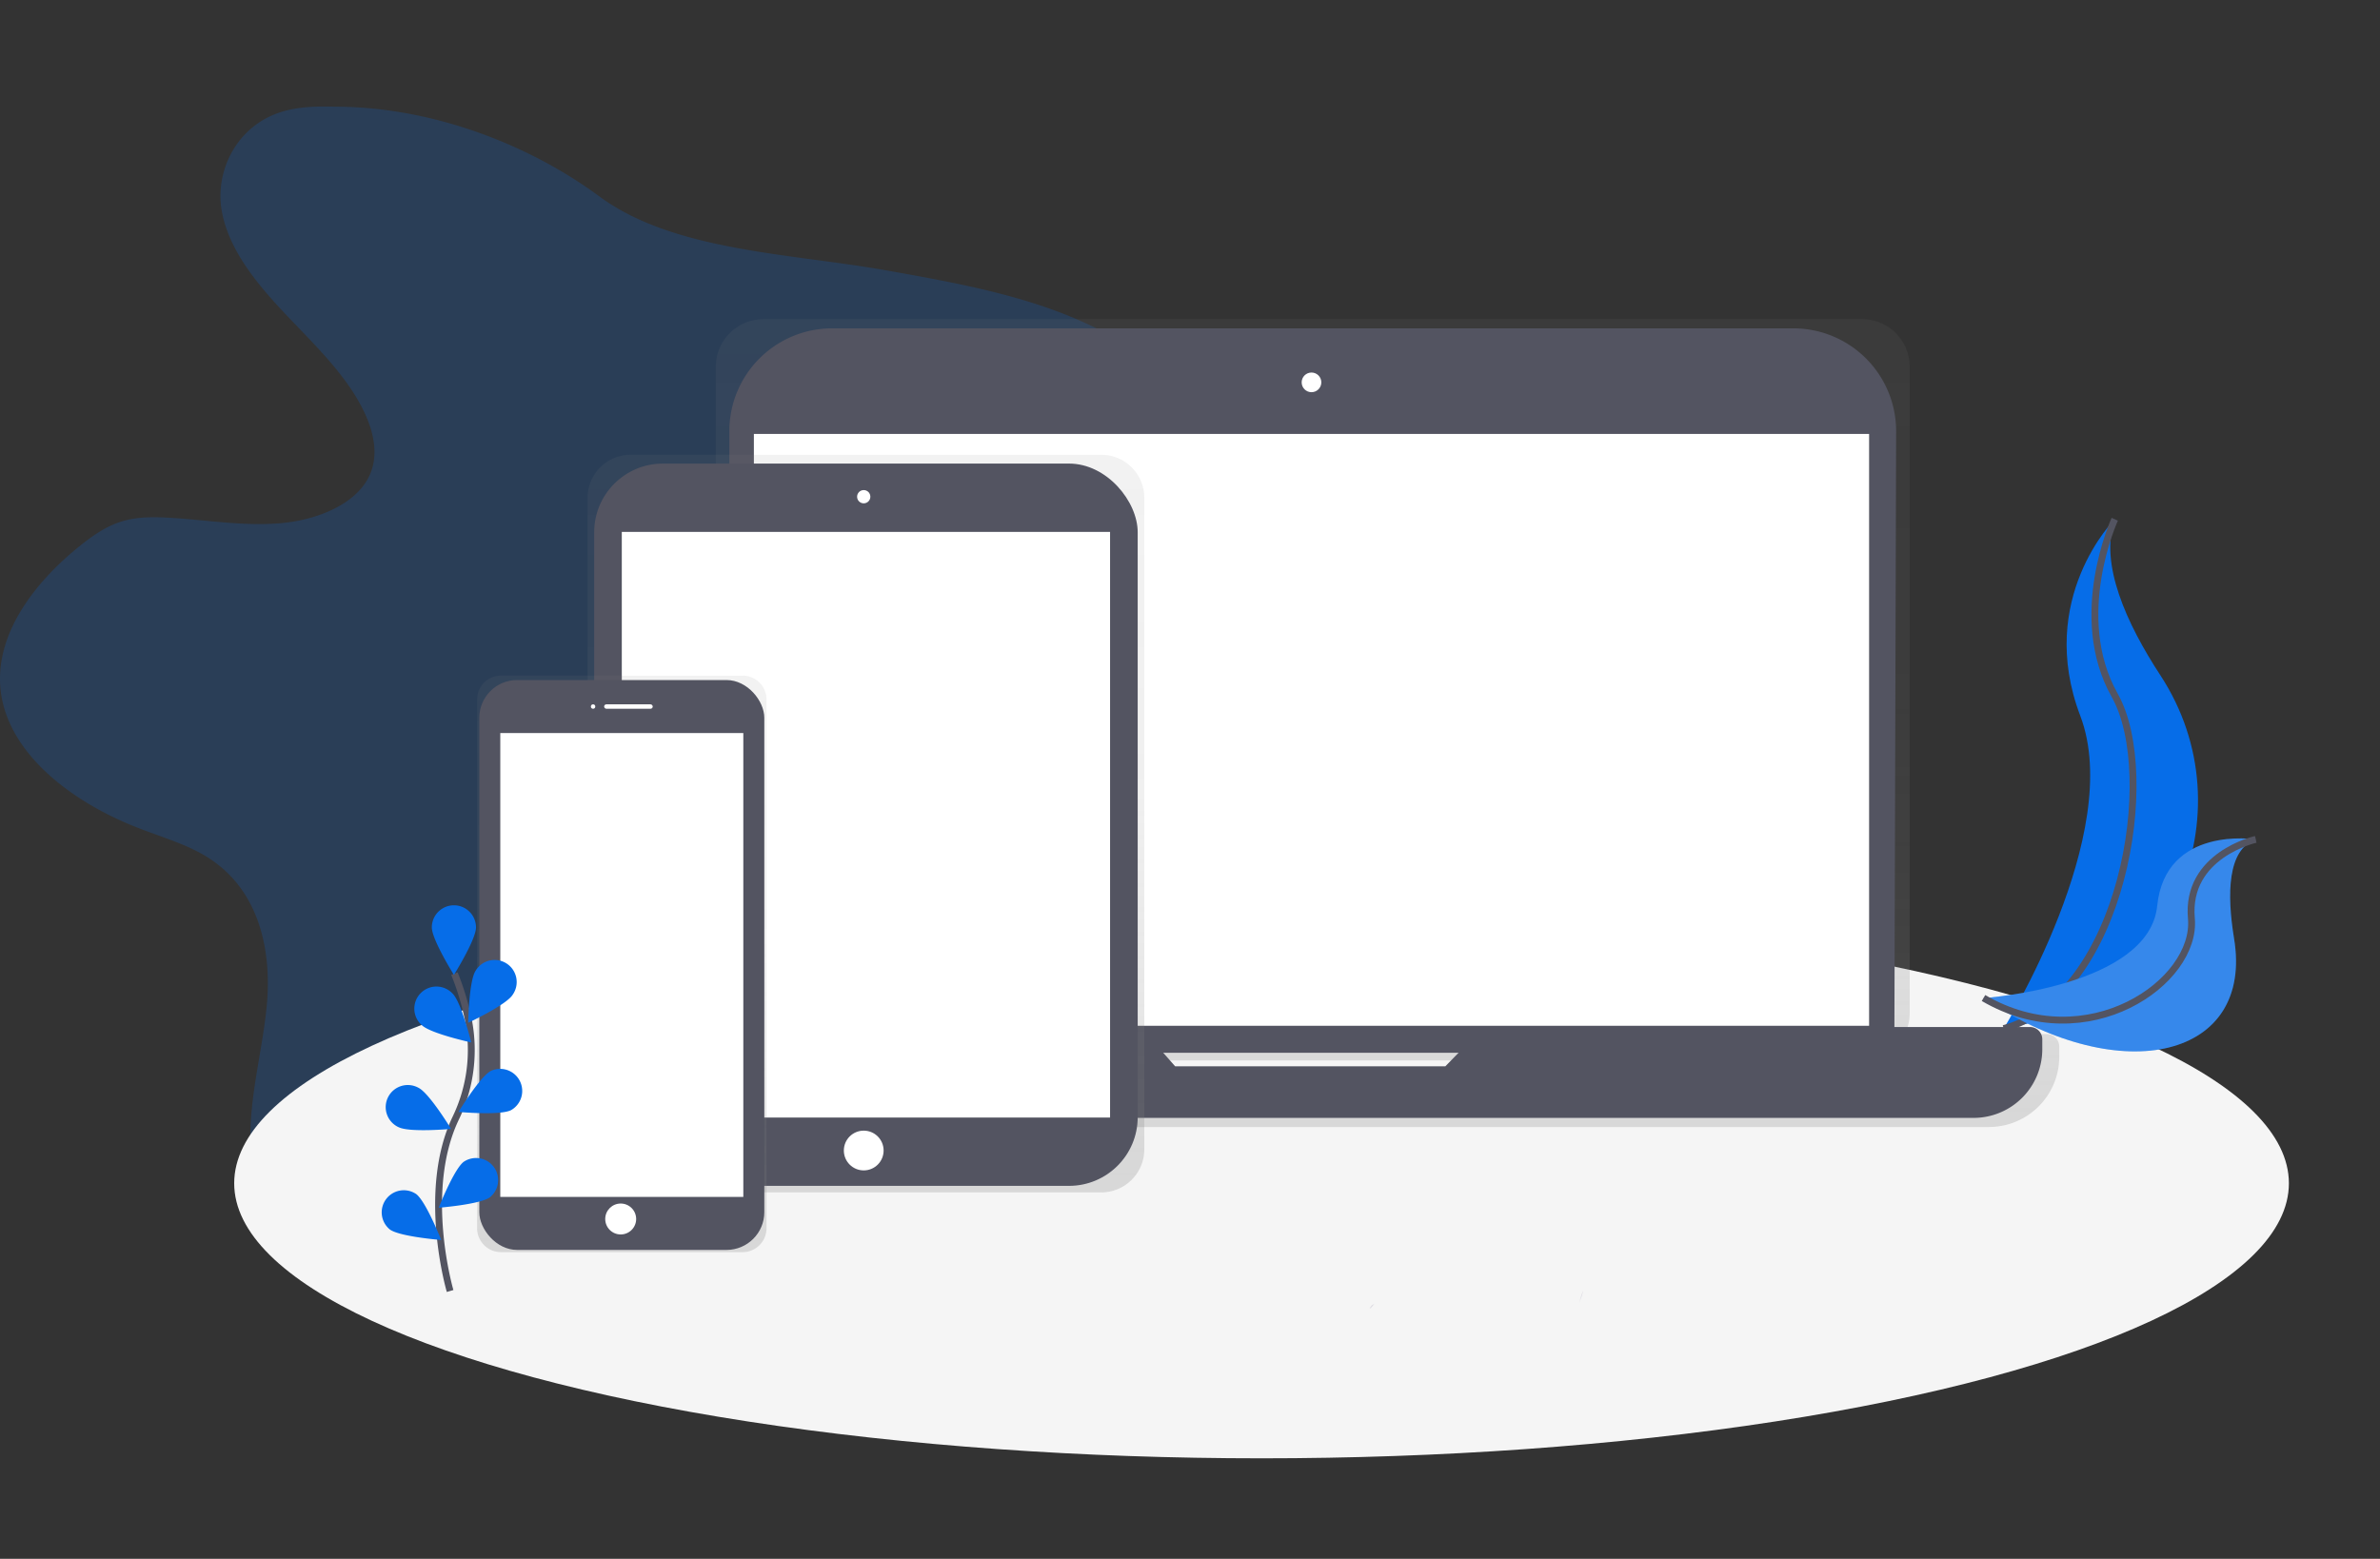 <svg xmlns="http://www.w3.org/2000/svg" xmlns:xlink="http://www.w3.org/1999/xlink" viewBox="0 0 693 454">
  <rect x="0" y="0" width="693" height="454" fill="#333333" stroke="none"/>
  <defs>
    <style>
      .cls-1 {
        clip-path: url(#clip-img-11);
      }

      .cls-2, .cls-4 {
        fill: #066de8;
      }

      .cls-2, .cls-6 {
        opacity: 0.2;
      }

      .cls-3, .cls-6 {
        fill: #f5f5f5;
      }

      .cls-5 {
        fill: none;
        stroke: #535461;
        stroke-miterlimit: 10;
        stroke-width: 2px;
      }

      .cls-7 {
        fill: url(#linear-gradient);
      }

      .cls-8 {
        fill: #535461;
      }

      .cls-9 {
        fill: #fff;
      }

      .cls-10 {
        fill: url(#linear-gradient-3);
      }

      .cls-11 {
        fill: #dddbe2;
      }
    </style>
    <linearGradient id="linear-gradient" x1="0.5" y1="1" x2="0.5" gradientUnits="objectBoundingBox">
      <stop offset="0" stop-color="gray" stop-opacity="0.251"/>
      <stop offset="0.54" stop-color="gray" stop-opacity="0.122"/>
      <stop offset="1" stop-color="gray" stop-opacity="0.102"/>
    </linearGradient>
    <linearGradient id="linear-gradient-3" x1="0.5" y1="1" x2="0.5" y2="0" xlink:href="#linear-gradient"/>
    <clipPath id="clip-img-11">
      <rect width="693" height="454"/>
    </clipPath>
  </defs>
  <g id="img-11" class="cls-1">
    <g id="asdasd" transform="translate(0.001 31.024)">
      <path id="Path_3338" data-name="Path 3338" class="cls-2" d="M179.4,144.045c-5.185-.148-10.5,0-15.362,1.492C150.8,149.6,144.529,162.907,146.569,174.4S157,195.915,165.7,205.07s18.135,18.206,22.908,29.148c2.38,5.462,3.493,11.58,1.074,17.035-3.731,8.408-14.983,13.1-25.784,14.082s-21.647-.926-32.487-1.563c-4.548-.264-9.225-.3-13.51.933-4.7,1.338-8.62,4.072-12.223,6.922-14.056,11.181-25.308,26.434-23.487,42.459,2.059,18.161,20.419,32.513,40.529,40.213,6.658,2.573,13.7,4.619,19.563,8.26,15.44,9.6,18.907,27.617,17.369,43.514s-6.774,31.812-3.86,47.567c3.429,18.328,18.6,34.887,39.075,42.619,18.238,6.89,41.063,6.433,57.255-3.287,7.893-4.748,13.863-11.342,19.055-18.161A146.51,146.51,0,0,0,290.124,442c2.258-5.462,4.381-11.335,9.65-15.131,3.217-2.335,7.385-3.641,11.509-4.658,12.429-3.062,25.52-3.9,38.065-6.626s25.166-7.829,31.986-16.9c9.65-12.866,5.146-29.348,5.191-44.479.077-34.52,25.16-65.418,34.417-99.07,3.024-10.994,4.149-23.159-2.605-32.97-4.587-6.658-12.326-11.464-20.457-15.176-17.891-8.164-38.226-11.8-58.226-15.337-27.8-4.915-61.552-5.552-83.1-21.454C235.88,154.936,207.593,144.045,179.4,144.045Z" transform="translate(-82 -144)"/>
      <ellipse id="Ellipse_442" data-name="Ellipse 442" class="cls-3" cx="299.14" cy="80.105" rx="299.14" ry="80.105" transform="translate(68.191 233.497)"/>
      <path id="Path_3339" data-name="Path 3339" class="cls-4" d="M1021.246,330.86s-23.05,23.05-10.036,57.255S988.9,479.2,988.9,479.2s.38-.058,1.081-.18c47.341-8.363,70.867-62.5,44.543-102.731C1024.739,361.34,1016.7,343.816,1021.246,330.86Z" transform="translate(-405.481 -210.651)"/>
      <path id="Path_3340" data-name="Path 3340" class="cls-5" d="M1021.246,330.86s-13.014,28.254,0,51.3,2.232,87.741-32.346,97.037" transform="translate(-405.481 -210.651)"/>
      <path id="Path_3341" data-name="Path 3341" class="cls-4" d="M1059.045,475.63s-26.3-4.188-28.7,19.383-50.577,26.839-50.577,26.839l.9.6c39.782,26.112,77.841,16.636,72.051-18.013C1050.618,491.52,1050.792,478.57,1059.045,475.63Z" transform="translate(-402.224 -262.186)"/>
      <path id="Path_3342" data-name="Path 3342" class="cls-6" d="M1059.045,475.63s-26.3-4.188-28.7,19.383-50.577,26.839-50.577,26.839l.9.6c39.782,26.112,77.841,16.636,72.051-18.013C1050.618,491.52,1050.792,478.57,1059.045,475.63Z" transform="translate(-402.224 -262.186)"/>
      <path id="Path_3343" data-name="Path 3343" class="cls-5" d="M1059.045,475.79s-20.419,4.5-18.74,23.043-30.319,40.818-60.536,23.159" transform="translate(-402.224 -262.346)"/>
      <path id="Path_3344" data-name="Path 3344" class="cls-7" d="M768.558,448.482H727.232a13.782,13.782,0,0,0,1.441-6.156V254.118a13.838,13.838,0,0,0-13.838-13.838H394.89a13.838,13.838,0,0,0-13.844,13.838V442.331a13.779,13.779,0,0,0,1.441,6.157H339.7a3.66,3.66,0,0,0-3.66,3.66V455.1a20.47,20.47,0,0,0,20.47,20.451H751.748a20.47,20.47,0,0,0,20.47-20.47v-2.953a3.661,3.661,0,0,0-3.661-3.648ZM513.877,460.19l-3.525-4.021h87.954l-3.924,4.027Z" transform="translate(-172.613 -178.342)"/>
      <path id="Path_3383" data-name="Path 3383" class="cls-8" d="M29.955,0H309.791a29.955,29.955,0,0,1,29.955,29.955l-.51,175.908c0,16.544-12.9,5.136-29.446,5.136H29.955A29.955,29.955,0,0,1,0,181.045V29.955A29.955,29.955,0,0,1,29.955,0Z" transform="translate(212.363 64.601)"/>
      <rect id="Rectangle_1219" data-name="Rectangle 1219" class="cls-9" width="324.725" height="172.375" transform="translate(219.511 95.358)"/>
      <circle id="Ellipse_443" data-name="Ellipse 443" class="cls-9" cx="2.863" cy="2.863" r="2.863" transform="translate(379.013 77.474)"/>
      <path id="Path_3345" data-name="Path 3345" class="cls-8" d="M607.372,560.73l-11.161,11.445H517.534L507.453,560.73H347.307a3.577,3.577,0,0,0-3.577,3.577v2.882A20.007,20.007,0,0,0,363.737,587.2H750.014a20.007,20.007,0,0,0,20.007-20.007v-2.882a3.577,3.577,0,0,0-3.577-3.577Z" transform="translate(-175.356 -292.643)"/>
      <path id="Path_3346" data-name="Path 3346" class="cls-7" d="M497.494,301.65H360.514a12.551,12.551,0,0,0-12.564,12.532V503.959a12.551,12.551,0,0,0,12.564,12.532h136.98a12.551,12.551,0,0,0,12.564-12.532V314.182a12.551,12.551,0,0,0-12.564-12.532Z" transform="translate(-176.862 -200.232)"/>
      <rect id="Rectangle_1220" data-name="Rectangle 1220" class="cls-8" width="158.255" height="210.363" rx="20" transform="translate(173.012 103.991)"/>
      <rect id="Rectangle_1221" data-name="Rectangle 1221" class="cls-9" width="142.172" height="170.568" transform="translate(181.053 123.889)"/>
      <circle id="Ellipse_444" data-name="Ellipse 444" class="cls-9" cx="1.93" cy="1.93" r="1.93" transform="translate(249.566 111.711)"/>
      <circle id="Ellipse_445" data-name="Ellipse 445" class="cls-9" cx="5.79" cy="5.79" r="5.79" transform="translate(245.706 298.272)"/>
      <path id="Path_3347" data-name="Path 3347" class="cls-10" d="M375.25,401.65H304.917a6.954,6.954,0,0,0-6.967,6.941V562.613a6.954,6.954,0,0,0,6.967,6.941H375.25a6.954,6.954,0,0,0,6.967-6.941V408.591a6.954,6.954,0,0,0-6.967-6.941Z" transform="translate(-159.027 -235.901)"/>
      <rect id="Rectangle_1222" data-name="Rectangle 1222" class="cls-8" width="82.987" height="165.975" rx="11" transform="translate(139.56 167.036)"/>
      <rect id="Rectangle_1223" data-name="Rectangle 1223" class="cls-9" width="70.764" height="135.096" transform="translate(145.671 182.475)"/>
      <circle id="Ellipse_446" data-name="Ellipse 446" class="cls-9" cx="0.643" cy="0.643" r="0.643" transform="translate(172.047 174.112)"/>
      <rect id="Rectangle_1224" data-name="Rectangle 1224" class="cls-9" width="14.153" height="1.287" rx="0.643" transform="translate(175.907 174.112)"/>
      <circle id="Ellipse_447" data-name="Ellipse 447" class="cls-9" cx="4.503" cy="4.503" r="4.503" transform="translate(176.228 319.501)"/>
      <path id="Path_3348" data-name="Path 3348" class="cls-5" d="M283.868,629s-8.53-28.949,1.6-50.268a45.733,45.733,0,0,0,3.718-28.7,76.934,76.934,0,0,0-4.059-13.465" transform="translate(-152.807 -284.025)"/>
      <path id="Path_3349" data-name="Path 3349" class="cls-4" d="M290.316,512.063c0,3.551-6.433,13.838-6.433,13.838s-6.433-10.293-6.433-13.838a6.433,6.433,0,1,1,12.866,0Z" transform="translate(-151.715 -272.989)"/>
      <path id="Path_3350" data-name="Path 3350" class="cls-4" d="M306.838,540.55c-1.93,2.978-12.918,8.125-12.918,8.125s.2-12.133,2.129-15.111a6.433,6.433,0,1,1,10.788,6.986Z" transform="translate(-157.59 -281.816)"/>
      <path id="Path_3351" data-name="Path 3351" class="cls-4" d="M304.783,591.723c-3.172,1.6-15.253.5-15.253.5s6.3-10.37,9.463-11.966a6.433,6.433,0,0,1,5.79,11.477Z" transform="translate(-156.024 -299.402)"/>
      <path id="Path_3352" data-name="Path 3352" class="cls-4" d="M295.511,631.462c-2.856,2.11-14.951,3.062-14.951,3.062s4.452-11.284,7.308-13.394a6.433,6.433,0,0,1,7.642,10.332Z" transform="translate(-152.824 -313.801)"/>
      <path id="Path_3353" data-name="Path 3353" class="cls-4" d="M271.705,553.654c2.573,2.47,14.4,5.037,14.4,5.037s-2.9-11.779-5.449-14.249a6.433,6.433,0,1,0-8.955,9.219Z" transform="translate(-148.891 -286.107)"/>
      <path id="Path_3354" data-name="Path 3354" class="cls-4" d="M260.352,599.276c3.172,1.6,15.253.5,15.253.5s-6.3-10.37-9.463-11.966a6.433,6.433,0,1,0-5.79,11.477Z" transform="translate(-144.267 -302.008)"/>
      <path id="Path_3355" data-name="Path 3355" class="cls-4" d="M257.141,646.061c2.856,2.11,14.951,3.062,14.951,3.062s-4.452-11.284-7.308-13.394a6.433,6.433,0,0,0-7.643,10.332Z" transform="translate(-143.629 -319.008)"/>
      <path id="Path_3379" data-name="Path 3379" class="cls-11" d="M797.948,680a.6.6,0,0,1-.058.18,18.836,18.836,0,0,0-1.01,3.4c.154-.5.335-1.016.54-1.531A9.339,9.339,0,0,0,797.948,680Z" transform="translate(-336.989 -335.185)"/>
      <path id="Path_3382" data-name="Path 3382" class="cls-11" d="M702.891,686.217c-.341.09-.676.547-.991,1.171l.1-.039c.283-.077.765-.643,1.351-1.48a1.25,1.25,0,0,1-.463.347Z" transform="translate(-303.111 -337.279)"/>
    </g>
  </g>
</svg>
